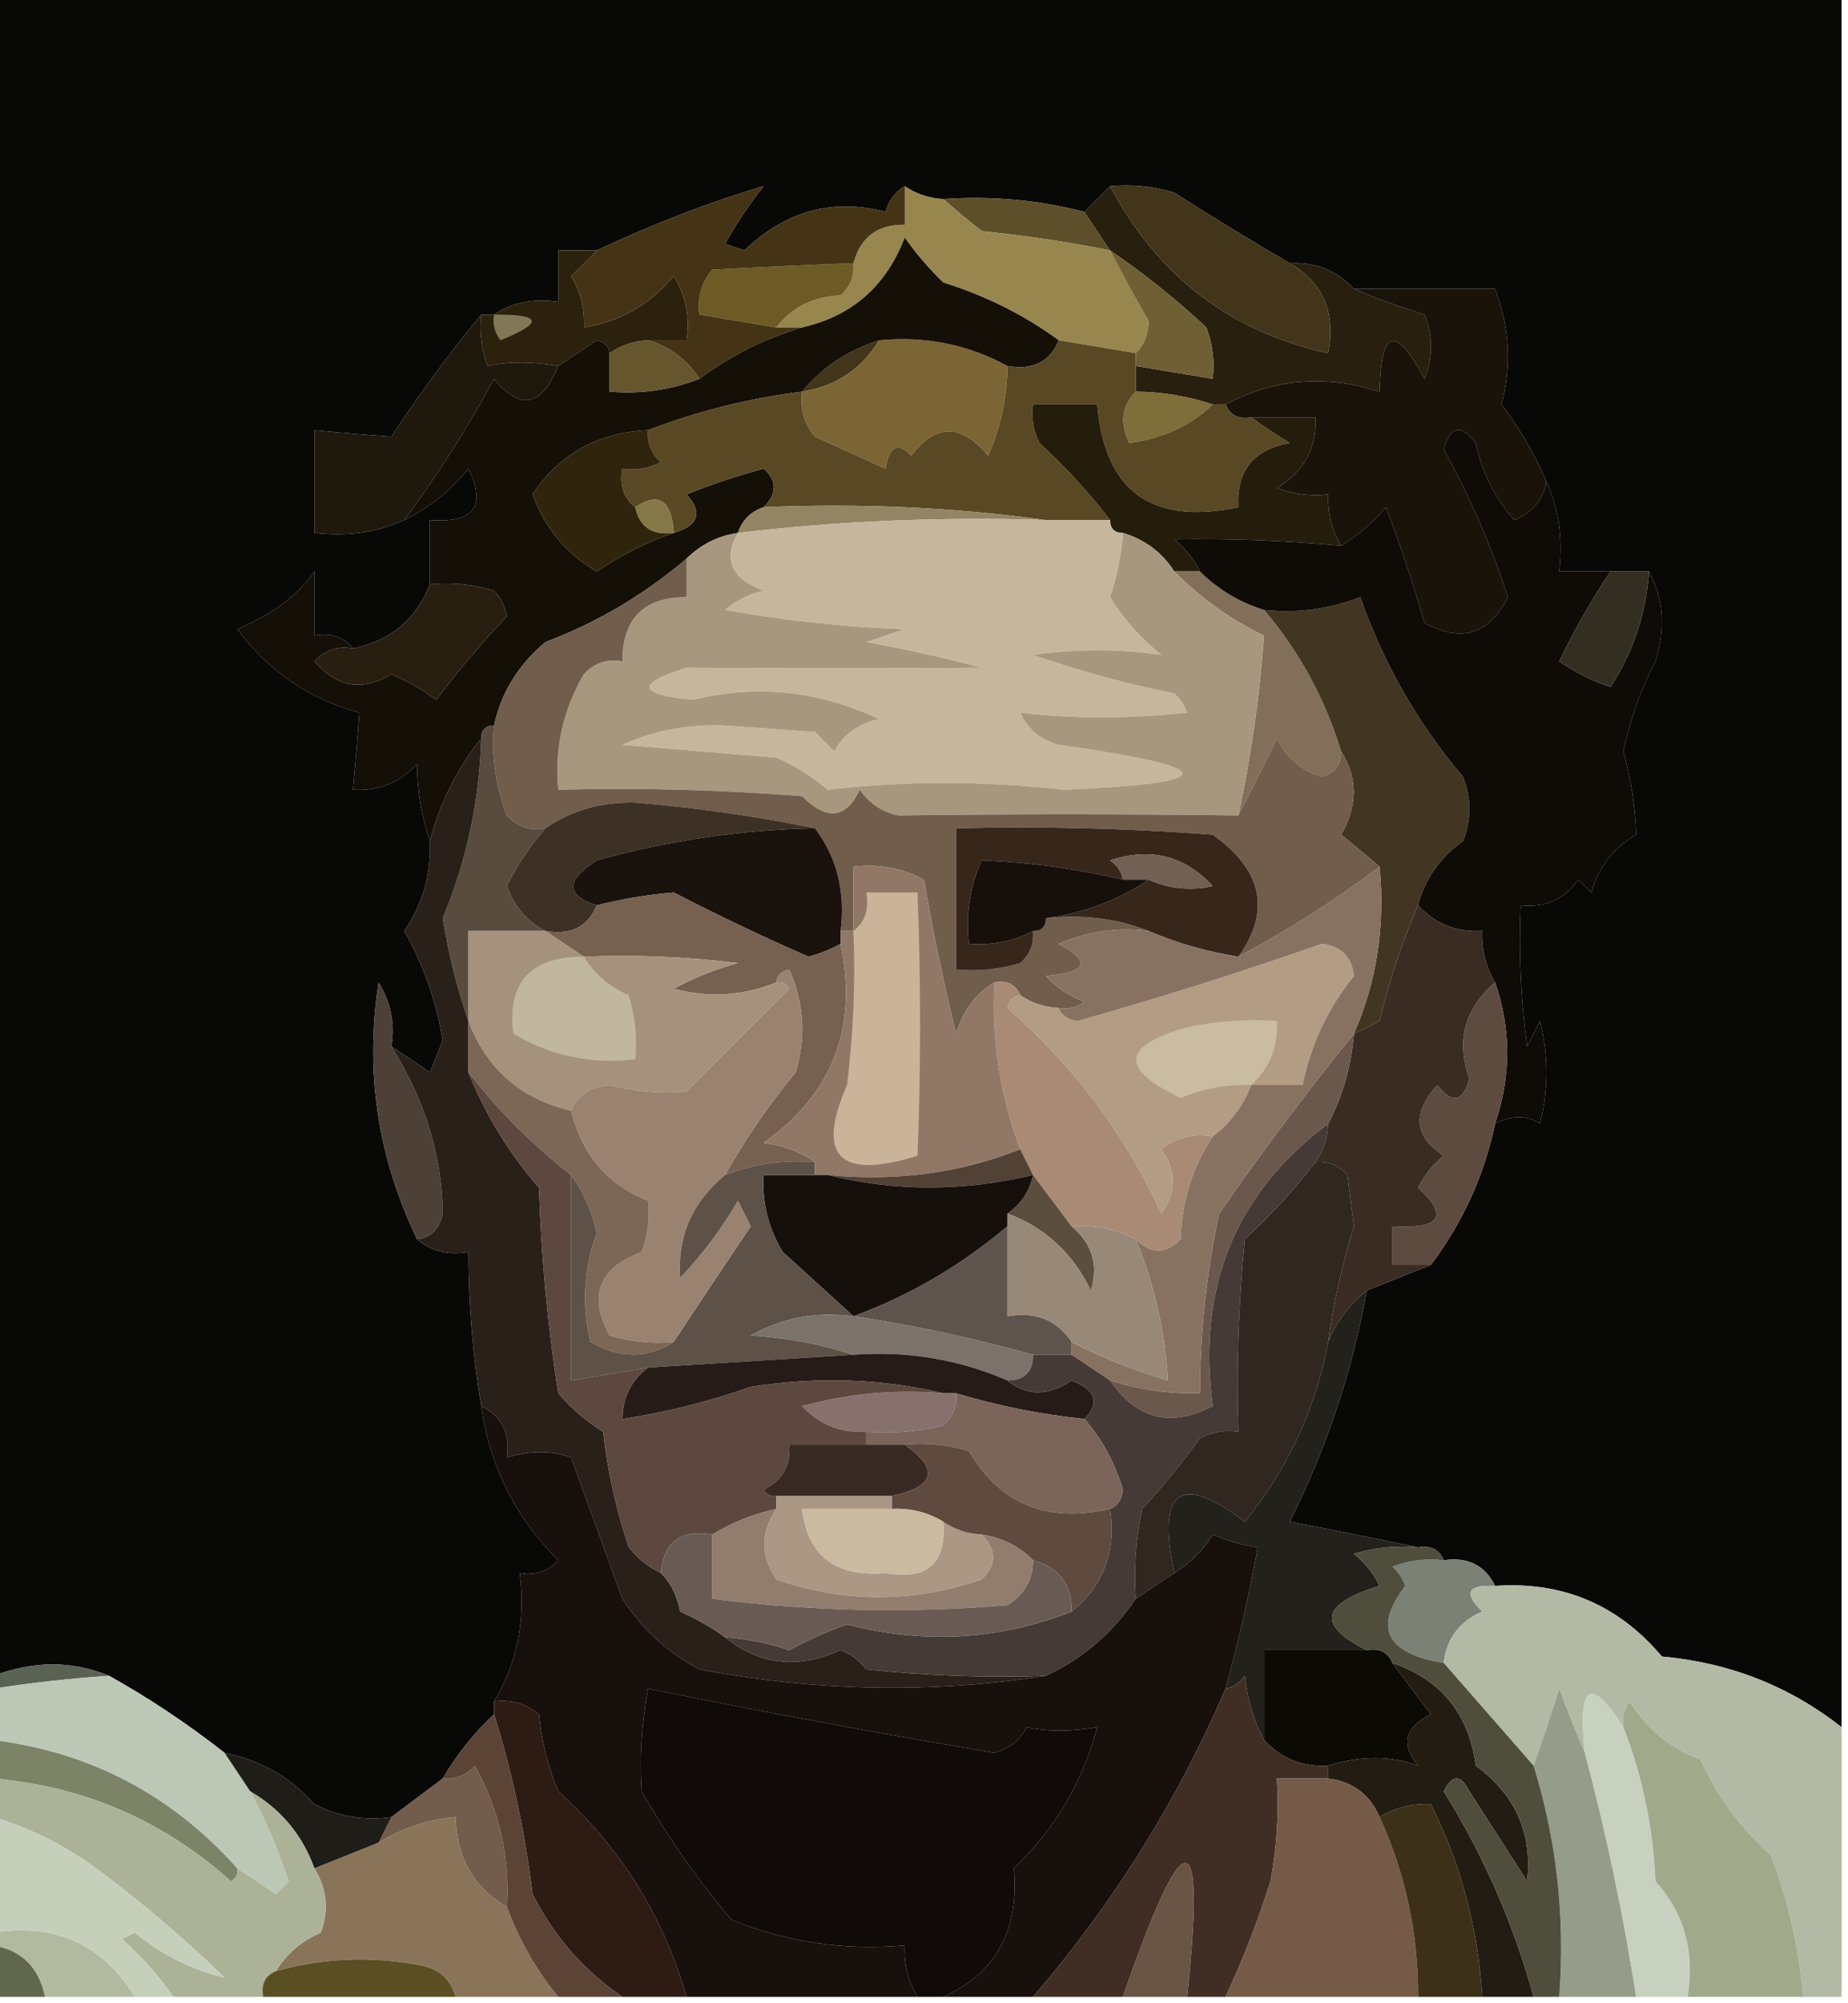 <?xml version="1.0" encoding="UTF-8"?>
<!DOCTYPE svg PUBLIC "-//W3C//DTD SVG 1.1//EN" "http://www.w3.org/Graphics/SVG/1.1/DTD/svg11.dtd">
<svg xmlns="http://www.w3.org/2000/svg" version="1.1" width="144px" height="156px" style="shape-rendering:geometricPrecision; text-rendering:geometricPrecision; image-rendering:optimizeQuality; fill-rule:evenodd; clip-rule:evenodd" xmlns:xlink="http://www.w3.org/1999/xlink">
<g><path style="opacity:1" fill="#080807" d="M -0.5,-0.5 C 47.5,-0.5 95.5,-0.5 143.5,-0.5C 143.5,44.5 143.5,89.5 143.5,134.5C 139.439,131.309 134.772,129.476 129.5,129C 126.096,124.964 121.763,123.131 116.5,123.5C 115.713,121.896 114.38,121.229 112.5,121.5C 112.158,120.662 111.492,120.328 110.5,120.5C 107.311,119.834 103.977,119.167 100.5,118.5C 103.376,112.78 105.376,106.78 106.5,100.5C 108.167,99.833 109.833,99.167 111.5,98.5C 114.003,95.165 115.669,91.499 116.5,87.5C 117.847,86.829 119.014,86.829 120,87.5C 120.667,84.833 120.667,82.167 120,79.5C 119.667,80.167 119.333,80.833 119,81.5C 118.501,77.848 118.335,74.182 118.5,70.5C 120.39,70.704 121.89,70.037 123,68.5C 123.333,68.833 123.667,69.167 124,69.5C 124.574,67.508 125.741,66.008 127.5,65C 127.434,62.891 127.101,60.725 126.5,58.5C 127.025,56.012 127.858,53.679 129,51.5C 129.796,48.962 129.629,46.628 128.5,44.5C 127.5,44.5 126.5,44.5 125.5,44.5C 124.167,44.5 122.833,44.5 121.5,44.5C 121.802,41.941 121.468,39.607 120.5,37.5C 119.609,35.391 118.442,33.391 117,31.5C 117.802,28.489 117.635,25.489 116.5,22.5C 112.833,22.5 109.167,22.5 105.5,22.5C 104.18,21.058 102.514,20.392 100.5,20.5C 97.525,18.768 94.525,16.935 91.5,15C 89.866,14.507 88.199,14.34 86.5,14.5C 85.833,15.167 85.167,15.833 84.5,16.5C 80.936,15.577 77.269,15.244 73.5,15.5C 72.391,15.443 71.391,15.11 70.5,14.5C 69.778,14.918 69.278,15.584 69,16.5C 64.885,15.421 61.218,16.421 58,19.5C 57.5,19.333 57,19.167 56.5,19C 57.376,17.414 58.376,15.914 59.5,14.5C 55.297,15.738 50.964,17.405 46.5,19.5C 45.5,19.5 44.5,19.5 43.5,19.5C 43.5,20.833 43.5,22.167 43.5,23.5C 41.585,23.215 39.919,23.549 38.5,24.5C 38.167,24.5 37.833,24.5 37.5,24.5C 35.03,27.484 32.697,30.651 30.5,34C 28.575,33.865 26.575,33.698 24.5,33.5C 24.5,36.167 24.5,38.833 24.5,41.5C 27.059,41.802 29.393,41.468 31.5,40.5C 33.461,39.54 35.127,38.206 36.5,36.5C 37.932,39.419 36.932,40.752 33.5,40.5C 33.5,42.167 33.5,43.833 33.5,45.5C 32.425,48.239 30.425,49.906 27.5,50.5C 26.791,49.596 25.791,49.263 24.5,49.5C 24.5,47.833 24.5,46.167 24.5,44.5C 23.257,46.316 21.257,47.816 18.5,49C 20.896,52.25 24.063,54.416 28,55.5C 27.865,57.425 27.698,59.425 27.5,61.5C 29.483,61.617 31.15,60.95 32.5,59.5C 32.498,61.537 32.832,63.537 33.5,65.5C 33.604,68.09 32.937,70.423 31.5,72.5C 32.985,75.119 33.985,77.952 34.5,81C 34.167,81.833 33.833,82.667 33.5,83.5C 32.482,82.808 31.482,82.141 30.5,81.5C 30.785,79.712 30.452,78.045 29.5,76.5C 28.422,83.451 29.422,90.118 32.5,96.5C 33.568,97.434 34.901,97.768 36.5,97.5C 36.505,101.534 36.838,105.534 37.5,109.5C 38.147,114.155 40.147,118.155 43.5,121.5C 42.675,122.386 41.675,122.719 40.5,122.5C 40.966,126.162 40.299,129.495 38.5,132.5C 38.5,132.833 38.5,133.167 38.5,133.5C 36.937,134.945 35.604,136.611 34.5,138.5C 33.167,139.5 31.833,140.5 30.5,141.5C 28.396,141.799 26.396,141.466 24.5,140.5C 22.636,138.4 20.303,137.067 17.5,136.5C 14.602,134.227 11.602,132.227 8.5,130.5C 5.638,129.319 2.638,129.319 -0.5,130.5C -0.5,86.833 -0.5,43.167 -0.5,-0.5 Z"/></g>
<g><path style="opacity:1" fill="#5d4f2a" d="M 73.5,15.5 C 77.269,15.244 80.936,15.577 84.5,16.5C 85.167,17.5 85.833,18.5 86.5,19.5C 83.213,18.839 79.88,18.339 76.5,18C 75.429,17.148 74.429,16.315 73.5,15.5 Z"/></g>
<g><path style="opacity:1" fill="#291f0f" d="M 86.5,14.5 C 90.231,21.515 95.898,25.848 103.5,27.5C 104.091,24.325 103.091,21.991 100.5,20.5C 102.514,20.392 104.18,21.058 105.5,22.5C 107.218,23.224 109.052,23.891 111,24.5C 111.667,26.167 111.667,27.833 111,29.5C 108.756,25.277 107.59,25.611 107.5,30.5C 103.273,29.151 99.273,29.484 95.5,31.5C 95.167,31.5 94.833,31.5 94.5,31.5C 92.565,30.851 90.565,30.517 88.5,30.5C 88.5,29.833 88.5,29.167 88.5,28.5C 90.5,28.833 92.5,29.167 94.5,29.5C 94.657,28.127 94.49,26.793 94,25.5C 91.625,23.286 89.125,21.286 86.5,19.5C 85.833,18.5 85.167,17.5 84.5,16.5C 85.167,15.833 85.833,15.167 86.5,14.5 Z"/></g>
<g><path style="opacity:1" fill="#97874e" d="M 70.5,14.5 C 71.391,15.11 72.391,15.443 73.5,15.5C 74.429,16.315 75.429,17.148 76.5,18C 79.88,18.339 83.213,18.839 86.5,19.5C 87.438,21.326 88.438,23.159 89.5,25C 89.472,26.07 89.139,26.903 88.5,27.5C 86.5,27.167 84.5,26.833 82.5,26.5C 79.815,24.538 76.815,23.038 73.5,22C 72.382,20.926 71.382,19.76 70.5,18.5C 69.049,22.288 66.383,24.621 62.5,25.5C 61.833,25.5 61.167,25.5 60.5,25.5C 61.681,23.933 63.347,23.099 65.5,23C 66.252,22.329 66.586,21.496 66.5,20.5C 67.048,18.468 68.381,17.468 70.5,17.5C 70.5,16.5 70.5,15.5 70.5,14.5 Z"/></g>
<g><path style="opacity:1" fill="#2c210d" d="M 46.5,19.5 C 45.909,20.151 45.243,20.818 44.5,21.5C 45.246,22.736 45.579,24.07 45.5,25.5C 48.285,25.067 50.619,23.734 52.5,21.5C 53.452,23.045 53.785,24.712 53.5,26.5C 52.5,26.5 51.5,26.5 50.5,26.5C 49.391,26.557 48.391,26.89 47.5,27.5C 47.44,26.957 47.107,26.624 46.5,26.5C 45.482,27.192 44.482,27.859 43.5,28.5C 41.459,28.146 39.626,28.146 38,28.5C 37.51,27.207 37.343,25.873 37.5,24.5C 37.833,24.5 38.167,24.5 38.5,24.5C 39.919,23.549 41.585,23.215 43.5,23.5C 43.5,22.167 43.5,20.833 43.5,19.5C 44.5,19.5 45.5,19.5 46.5,19.5 Z"/></g>
<g><path style="opacity:1" fill="#6d5b25" d="M 66.5,20.5 C 66.586,21.496 66.252,22.329 65.5,23C 63.347,23.099 61.681,23.933 60.5,25.5C 58.5,25.167 56.5,24.833 54.5,24.5C 54.33,23.178 54.663,22.011 55.5,21C 59.334,20.8 63.001,20.633 66.5,20.5 Z"/></g>
<g><path style="opacity:1" fill="#817857" d="M 38.5,24.5 C 42.243,24.459 42.41,25.126 39,26.5C 38.536,25.906 38.369,25.239 38.5,24.5 Z"/></g>
<g><path style="opacity:1" fill="#443415" d="M 70.5,14.5 C 70.5,15.5 70.5,16.5 70.5,17.5C 68.381,17.468 67.048,18.468 66.5,20.5C 63.001,20.633 59.334,20.8 55.5,21C 54.663,22.011 54.33,23.178 54.5,24.5C 56.5,24.833 58.5,25.167 60.5,25.5C 61.167,25.5 61.833,25.5 62.5,25.5C 59.639,26.34 56.973,27.673 54.5,29.5C 53.553,28.022 52.219,27.022 50.5,26.5C 51.5,26.5 52.5,26.5 53.5,26.5C 53.785,24.712 53.452,23.045 52.5,21.5C 50.619,23.734 48.285,25.067 45.5,25.5C 45.579,24.07 45.246,22.736 44.5,21.5C 45.243,20.818 45.909,20.151 46.5,19.5C 50.964,17.405 55.297,15.738 59.5,14.5C 58.376,15.914 57.376,17.414 56.5,19C 57,19.167 57.5,19.333 58,19.5C 61.218,16.421 64.885,15.421 69,16.5C 69.278,15.584 69.778,14.918 70.5,14.5 Z"/></g>
<g><path style="opacity:1" fill="#6f5f34" d="M 86.5,19.5 C 89.125,21.286 91.625,23.286 94,25.5C 94.49,26.793 94.657,28.127 94.5,29.5C 92.5,29.167 90.5,28.833 88.5,28.5C 88.5,28.167 88.5,27.833 88.5,27.5C 89.139,26.903 89.472,26.07 89.5,25C 88.438,23.159 87.438,21.326 86.5,19.5 Z"/></g>
<g><path style="opacity:1" fill="#42351a" d="M 86.5,14.5 C 88.199,14.34 89.866,14.507 91.5,15C 94.525,16.935 97.525,18.768 100.5,20.5C 103.091,21.991 104.091,24.325 103.5,27.5C 95.898,25.848 90.231,21.515 86.5,14.5 Z"/></g>
<g><path style="opacity:1" fill="#43351a" d="M 68.5,26.5 C 67.147,28.738 65.147,30.071 62.5,30.5C 64.034,28.631 66.034,27.298 68.5,26.5 Z"/></g>
<g><path style="opacity:1" fill="#7c6535" d="M 68.5,26.5 C 72.085,26.152 75.418,26.819 78.5,28.5C 78.477,30.927 77.977,33.26 77,35.5C 74.916,32.967 72.916,32.967 71,35.5C 69.984,34.366 69.317,34.699 69,36.5C 67.184,35.67 65.351,34.837 63.5,34C 62.663,32.989 62.33,31.822 62.5,30.5C 65.147,30.071 67.147,28.738 68.5,26.5 Z"/></g>
<g><path style="opacity:1" fill="#191309" d="M 105.5,22.5 C 109.167,22.5 112.833,22.5 116.5,22.5C 117.635,25.489 117.802,28.489 117,31.5C 118.442,33.391 119.609,35.391 120.5,37.5C 120.25,38.922 119.417,39.922 118,40.5C 116.473,38.779 115.473,36.779 115,34.5C 113.844,33.007 113.01,33.174 112.5,35C 114.544,38.685 116.21,42.518 117.5,46.5C 116.037,49.408 113.87,50.075 111,48.5C 110.105,45.417 109.105,42.417 108,39.5C 106.961,40.71 105.794,41.71 104.5,42.5C 103.766,41.292 103.433,39.959 103.5,38.5C 102.127,38.657 100.793,38.49 99.5,38C 101.607,36.736 102.607,34.903 102.5,32.5C 100.833,32.5 99.167,32.5 97.5,32.5C 96.508,32.672 95.842,32.338 95.5,31.5C 99.273,29.484 103.273,29.151 107.5,30.5C 107.59,25.611 108.756,25.277 111,29.5C 111.667,27.833 111.667,26.167 111,24.5C 109.052,23.891 107.218,23.224 105.5,22.5 Z"/></g>
<g><path style="opacity:1" fill="#140f07" d="M 82.5,26.5 C 81.817,28.177 80.483,28.843 78.5,28.5C 75.418,26.819 72.085,26.152 68.5,26.5C 66.034,27.298 64.034,28.631 62.5,30.5C 58.366,31.015 54.366,32.015 50.5,33.5C 46.597,33.678 43.597,35.345 41.5,38.5C 42.443,41.109 44.11,43.109 46.5,44.5C 48.444,43.199 50.444,42.199 52.5,41.5C 54.444,40.922 54.777,39.922 53.5,38.5C 55.465,37.708 57.465,37.041 59.5,36.5C 60.562,37.425 60.562,38.425 59.5,39.5C 58.5,39.833 57.833,40.5 57.5,41.5C 55.938,41.733 54.605,42.4 53.5,43.5C 50.194,46.312 46.528,48.478 42.5,50C 40.372,51.792 39.039,53.958 38.5,56.5C 37.833,56.5 37.5,56.833 37.5,57.5C 35.595,59.88 34.262,62.547 33.5,65.5C 32.832,63.537 32.498,61.537 32.5,59.5C 31.15,60.95 29.483,61.617 27.5,61.5C 27.698,59.425 27.865,57.425 28,55.5C 24.063,54.416 20.896,52.25 18.5,49C 21.257,47.816 23.257,46.316 24.5,44.5C 24.5,46.167 24.5,47.833 24.5,49.5C 25.791,49.263 26.791,49.596 27.5,50.5C 26.325,50.281 25.325,50.614 24.5,51.5C 26.249,53.531 28.249,53.865 30.5,52.5C 31.748,53.04 32.915,53.707 34,54.5C 35.723,52.208 37.556,50.042 39.5,48C 39.355,47.228 39.022,46.561 38.5,46C 36.866,45.507 35.199,45.34 33.5,45.5C 33.5,43.833 33.5,42.167 33.5,40.5C 36.932,40.752 37.932,39.419 36.5,36.5C 35.127,38.206 33.461,39.54 31.5,40.5C 34.062,37.059 36.395,33.392 38.5,29.5C 40.542,32.004 42.208,31.67 43.5,28.5C 44.482,27.859 45.482,27.192 46.5,26.5C 47.107,26.624 47.44,26.957 47.5,27.5C 47.5,28.5 47.5,29.5 47.5,30.5C 49.95,30.702 52.283,30.369 54.5,29.5C 56.973,27.673 59.639,26.34 62.5,25.5C 66.383,24.621 69.049,22.288 70.5,18.5C 71.382,19.76 72.382,20.926 73.5,22C 76.815,23.038 79.815,24.538 82.5,26.5 Z"/></g>
<g><path style="opacity:1" fill="#65562e" d="M 50.5,26.5 C 52.219,27.022 53.553,28.022 54.5,29.5C 52.283,30.369 49.95,30.702 47.5,30.5C 47.5,29.5 47.5,28.5 47.5,27.5C 48.391,26.89 49.391,26.557 50.5,26.5 Z"/></g>
<g><path style="opacity:1" fill="#7d6e3a" d="M 88.5,30.5 C 90.565,30.517 92.565,30.851 94.5,31.5C 92.797,33.141 90.63,34.141 88,34.5C 87.235,32.934 87.402,31.601 88.5,30.5 Z"/></g>
<g><path style="opacity:1" fill="#1e190c" d="M 37.5,24.5 C 37.343,25.873 37.51,27.207 38,28.5C 39.626,28.146 41.459,28.146 43.5,28.5C 42.208,31.67 40.542,32.004 38.5,29.5C 36.395,33.392 34.062,37.059 31.5,40.5C 29.393,41.468 27.059,41.802 24.5,41.5C 24.5,38.833 24.5,36.167 24.5,33.5C 26.575,33.698 28.575,33.865 30.5,34C 32.697,30.651 35.03,27.484 37.5,24.5 Z"/></g>
<g><path style="opacity:1" fill="#594824" d="M 82.5,26.5 C 84.5,26.833 86.5,27.167 88.5,27.5C 88.5,27.833 88.5,28.167 88.5,28.5C 88.5,29.167 88.5,29.833 88.5,30.5C 87.402,31.601 87.235,32.934 88,34.5C 90.63,34.141 92.797,33.141 94.5,31.5C 94.833,31.5 95.167,31.5 95.5,31.5C 95.842,32.338 96.508,32.672 97.5,32.5C 98.398,33.158 99.398,33.824 100.5,34.5C 97.658,35.005 96.325,36.671 96.5,39.5C 89.73,40.917 86.064,38.25 85.5,31.5C 83.833,31.5 82.167,31.5 80.5,31.5C 80.35,32.552 80.517,33.552 81,34.5C 83.04,36.37 84.873,38.37 86.5,40.5C 84.833,40.5 83.167,40.5 81.5,40.5C 74.352,39.508 67.019,39.175 59.5,39.5C 60.562,38.425 60.562,37.425 59.5,36.5C 57.465,37.041 55.465,37.708 53.5,38.5C 54.777,39.922 54.444,40.922 52.5,41.5C 52.332,38.949 51.332,38.282 49.5,39.5C 48.596,38.791 48.263,37.791 48.5,36.5C 49.552,36.65 50.552,36.483 51.5,36C 50.748,35.329 50.414,34.496 50.5,33.5C 54.366,32.015 58.366,31.015 62.5,30.5C 62.33,31.822 62.663,32.989 63.5,34C 65.351,34.837 67.184,35.67 69,36.5C 69.317,34.699 69.984,34.366 71,35.5C 72.916,32.967 74.916,32.967 77,35.5C 77.977,33.26 78.477,30.927 78.5,28.5C 80.483,28.843 81.817,28.177 82.5,26.5 Z"/></g>
<g><path style="opacity:1" fill="#251d0c" d="M 97.5,32.5 C 99.167,32.5 100.833,32.5 102.5,32.5C 102.607,34.903 101.607,36.736 99.5,38C 100.793,38.49 102.127,38.657 103.5,38.5C 103.433,39.959 103.766,41.292 104.5,42.5C 100.152,42.091 95.819,41.924 91.5,42C 92.38,42.708 93.047,43.542 93.5,44.5C 92.833,44.5 92.167,44.5 91.5,44.5C 90.564,43.026 89.23,42.026 87.5,41.5C 86.833,41.5 86.5,41.167 86.5,40.5C 84.873,38.37 83.04,36.37 81,34.5C 80.517,33.552 80.35,32.552 80.5,31.5C 82.167,31.5 83.833,31.5 85.5,31.5C 86.064,38.25 89.73,40.917 96.5,39.5C 96.325,36.671 97.658,35.005 100.5,34.5C 99.398,33.824 98.398,33.158 97.5,32.5 Z"/></g>
<g><path style="opacity:1" fill="#938563" d="M 59.5,39.5 C 67.019,39.175 74.352,39.508 81.5,40.5C 73.445,40.23 65.445,40.563 57.5,41.5C 57.833,40.5 58.5,39.833 59.5,39.5 Z"/></g>
<g><path style="opacity:1" fill="#857848" d="M 52.5,41.5 C 50.821,41.715 49.821,41.048 49.5,39.5C 51.332,38.282 52.332,38.949 52.5,41.5 Z"/></g>
<g><path style="opacity:1" fill="#30250c" d="M 50.5,33.5 C 50.414,34.496 50.748,35.329 51.5,36C 50.552,36.483 49.552,36.65 48.5,36.5C 48.263,37.791 48.596,38.791 49.5,39.5C 49.821,41.048 50.821,41.715 52.5,41.5C 50.444,42.199 48.444,43.199 46.5,44.5C 44.11,43.109 42.443,41.109 41.5,38.5C 43.597,35.345 46.597,33.678 50.5,33.5 Z"/></g>
<g><path style="opacity:1" fill="#c6b79c" d="M 81.5,40.5 C 83.167,40.5 84.833,40.5 86.5,40.5C 86.5,41.167 86.833,41.5 87.5,41.5C 87.38,43.199 87.046,44.865 86.5,46.5C 87.545,48.205 88.878,49.705 90.5,51C 87.24,50.518 83.907,50.518 80.5,51C 84.082,52.251 87.749,53.251 91.5,54C 91.957,54.414 92.291,54.914 92.5,55.5C 87.939,55.98 83.606,55.98 79.5,55.5C 80.09,56.799 81.09,57.632 82.5,58C 95.164,59.792 95.331,60.959 83,61.5C 76.614,60.798 70.447,60.798 64.5,61.5C 63.3,60.469 61.966,59.636 60.5,59C 56.5,58.667 52.5,58.333 48.5,58C 50.97,56.886 53.636,56.386 56.5,56.5C 58.833,56.667 61.167,56.833 63.5,57C 64,57.5 64.5,58 65,58.5C 65.772,57.151 66.939,56.318 68.5,56C 63.8,53.777 58.967,53.277 54,54.5C 49.669,54.078 49.502,53.245 53.5,52C 61.164,52.055 68.831,52.055 76.5,52C 73.528,51.206 70.528,50.539 67.5,50C 68.5,49.667 69.5,49.333 70.5,49C 65.798,48.828 61.132,48.328 56.5,47.5C 57.376,46.749 58.376,46.249 59.5,46C 56.985,45.061 56.318,43.561 57.5,41.5C 65.445,40.563 73.445,40.23 81.5,40.5 Z"/></g>
<g><path style="opacity:1" fill="#816f59" d="M 91.5,44.5 C 92.167,44.5 92.833,44.5 93.5,44.5C 94.899,45.89 96.566,46.89 98.5,47.5C 101.248,50.731 103.248,54.398 104.5,58.5C 104.53,59.497 104.03,60.164 103,60.5C 101.416,60.012 100.249,59.012 99.5,57.5C 98.482,59.594 97.482,61.594 96.5,63.5C 97.487,58.883 98.154,54.216 98.5,49.5C 95.92,48.265 93.587,46.599 91.5,44.5 Z"/></g>
<g><path style="opacity:1" fill="#281f11" d="M 33.5,45.5 C 35.199,45.34 36.866,45.507 38.5,46C 39.022,46.561 39.355,47.228 39.5,48C 37.556,50.042 35.723,52.208 34,54.5C 32.915,53.707 31.748,53.04 30.5,52.5C 28.249,53.865 26.249,53.531 24.5,51.5C 25.325,50.614 26.325,50.281 27.5,50.5C 30.425,49.906 32.425,48.239 33.5,45.5 Z"/></g>
<g><path style="opacity:1" fill="#a8977f" d="M 57.5,41.5 C 56.318,43.561 56.985,45.061 59.5,46C 58.376,46.249 57.376,46.749 56.5,47.5C 61.132,48.328 65.798,48.828 70.5,49C 69.5,49.333 68.5,49.667 67.5,50C 70.528,50.539 73.528,51.206 76.5,52C 68.831,52.055 61.164,52.055 53.5,52C 49.502,53.245 49.669,54.078 54,54.5C 58.967,53.277 63.8,53.777 68.5,56C 66.939,56.318 65.772,57.151 65,58.5C 64.5,58 64,57.5 63.5,57C 61.167,56.833 58.833,56.667 56.5,56.5C 53.636,56.386 50.97,56.886 48.5,58C 52.5,58.333 56.5,58.667 60.5,59C 61.966,59.636 63.3,60.469 64.5,61.5C 70.447,60.798 76.614,60.798 83,61.5C 95.331,60.959 95.164,59.792 82.5,58C 81.09,57.632 80.09,56.799 79.5,55.5C 83.606,55.98 87.939,55.98 92.5,55.5C 92.291,54.914 91.957,54.414 91.5,54C 87.749,53.251 84.082,52.251 80.5,51C 83.907,50.518 87.24,50.518 90.5,51C 88.878,49.705 87.545,48.205 86.5,46.5C 87.046,44.865 87.38,43.199 87.5,41.5C 89.23,42.026 90.564,43.026 91.5,44.5C 93.587,46.599 95.92,48.265 98.5,49.5C 98.154,54.216 97.487,58.883 96.5,63.5C 87.558,63.389 78.725,63.389 70,63.5C 68.739,63.241 67.739,62.574 67,61.5C 65.919,63.767 64.419,63.934 62.5,62C 56.175,61.501 49.842,61.334 43.5,61.5C 43.203,58.276 43.87,55.276 45.5,52.5C 46.325,51.614 47.325,51.281 48.5,51.5C 48.5,48.167 50.167,46.5 53.5,46.5C 53.5,45.5 53.5,44.5 53.5,43.5C 54.605,42.4 55.938,41.733 57.5,41.5 Z"/></g>
<g><path style="opacity:1" fill="#423522" d="M 110.5,70.5 C 109.255,73.348 108.255,76.348 107.5,79.5C 106.817,79.863 106.15,80.196 105.5,80.5C 107.278,76.435 107.945,72.101 107.5,67.5C 106.571,66.685 105.571,65.852 104.5,65C 105.811,62.727 105.811,60.56 104.5,58.5C 103.248,54.398 101.248,50.731 98.5,47.5C 101.119,47.768 103.619,47.435 106,46.5C 107.791,51.635 110.458,56.301 114,60.5C 114.667,62.167 114.667,63.833 114,65.5C 112.198,66.789 111.031,68.456 110.5,70.5 Z"/></g>
<g><path style="opacity:1" fill="#705d4b" d="M 53.5,43.5 C 53.5,44.5 53.5,45.5 53.5,46.5C 50.167,46.5 48.5,48.167 48.5,51.5C 47.325,51.281 46.325,51.614 45.5,52.5C 43.87,55.276 43.203,58.276 43.5,61.5C 49.842,61.334 56.175,61.501 62.5,62C 64.419,63.934 65.919,63.767 67,61.5C 67.739,62.574 68.739,63.241 70,63.5C 78.725,63.389 87.558,63.389 96.5,63.5C 97.482,61.594 98.482,59.594 99.5,57.5C 100.249,59.012 101.416,60.012 103,60.5C 104.03,60.164 104.53,59.497 104.5,58.5C 105.811,60.56 105.811,62.727 104.5,65C 105.571,65.852 106.571,66.685 107.5,67.5C 104.021,70.12 100.354,72.454 96.5,74.5C 99.046,70.94 98.38,67.773 94.5,65C 87.842,64.5 81.175,64.334 74.5,64.5C 74.5,68.167 74.5,71.833 74.5,75.5C 76.199,75.66 77.866,75.493 79.5,75C 80.252,74.329 80.586,73.496 80.5,72.5C 81.167,72.5 81.5,72.167 81.5,71.5C 84.385,71.194 87.052,71.527 89.5,72.5C 87.076,72.192 84.743,72.526 82.5,73.5C 85.076,74.883 84.742,75.717 81.5,76C 82.328,76.915 83.328,77.581 84.5,78C 83.906,78.464 83.239,78.631 82.5,78.5C 81.391,78.443 80.391,78.11 79.5,77.5C 79.158,76.662 78.492,76.328 77.5,76.5C 76.057,77.335 75.057,78.668 74.5,80.5C 73.528,76.533 72.695,72.533 72,68.5C 70.3,67.594 68.467,67.261 66.5,67.5C 66.5,69.167 66.5,70.833 66.5,72.5C 66.167,72.5 65.833,72.5 65.5,72.5C 65.889,69.447 65.223,66.78 63.5,64.5C 59.015,63.579 54.349,62.912 49.5,62.5C 46.845,62.44 44.511,63.107 42.5,64.5C 41.325,64.719 40.325,64.386 39.5,63.5C 38.626,61.253 38.292,58.92 38.5,56.5C 39.039,53.958 40.372,51.792 42.5,50C 46.528,48.478 50.194,46.312 53.5,43.5 Z"/></g>
<g><path style="opacity:1" fill="#37271b" d="M 96.5,74.5 C 94.079,74.122 91.746,73.455 89.5,72.5C 87.052,71.527 84.385,71.194 81.5,71.5C 84.477,71.098 87.143,70.098 89.5,68.5C 91.137,69.218 92.803,69.385 94.5,69C 92.316,66.632 89.649,65.965 86.5,67C 87.056,67.383 87.389,67.883 87.5,68.5C 83.845,67.648 80.179,67.148 76.5,67C 75.577,69.041 75.244,71.207 75.5,73.5C 77.291,73.634 78.958,73.301 80.5,72.5C 80.586,73.496 80.252,74.329 79.5,75C 77.866,75.493 76.199,75.66 74.5,75.5C 74.5,71.833 74.5,68.167 74.5,64.5C 81.175,64.334 87.842,64.5 94.5,65C 98.38,67.773 99.046,70.94 96.5,74.5 Z"/></g>
<g><path style="opacity:1" fill="#594c3e" d="M 38.5,56.5 C 38.292,58.92 38.626,61.253 39.5,63.5C 40.325,64.386 41.325,64.719 42.5,64.5C 41.315,65.857 40.315,67.357 39.5,69C 40.071,70.599 41.071,71.766 42.5,72.5C 40.5,72.5 38.5,72.5 36.5,72.5C 36.5,74.833 36.5,77.167 36.5,79.5C 35.631,77.016 34.964,74.349 34.5,71.5C 36.351,67.076 37.351,62.409 37.5,57.5C 37.5,56.833 37.833,56.5 38.5,56.5 Z"/></g>
<g><path style="opacity:1" fill="#3d3024" d="M 63.5,64.5 C 57.736,64.619 52.07,65.452 46.5,67C 44.073,68.555 44.073,69.721 46.5,70.5C 45.817,72.177 44.483,72.843 42.5,72.5C 41.071,71.766 40.071,70.599 39.5,69C 40.315,67.357 41.315,65.857 42.5,64.5C 44.511,63.107 46.845,62.44 49.5,62.5C 54.349,62.912 59.015,63.579 63.5,64.5 Z"/></g>
<g><path style="opacity:1" fill="#1a120d" d="M 63.5,64.5 C 65.223,66.78 65.889,69.447 65.5,72.5C 65.5,72.833 65.5,73.167 65.5,73.5C 64.735,73.923 63.902,74.257 63,74.5C 59.372,72.912 55.872,71.246 52.5,69.5C 50.452,69.672 48.452,70.005 46.5,70.5C 44.073,69.721 44.073,68.555 46.5,67C 52.07,65.452 57.736,64.619 63.5,64.5 Z"/></g>
<g><path style="opacity:1" fill="#716053" d="M 89.5,68.5 C 88.833,68.5 88.167,68.5 87.5,68.5C 87.389,67.883 87.056,67.383 86.5,67C 89.649,65.965 92.316,66.632 94.5,69C 92.803,69.385 91.137,69.218 89.5,68.5 Z"/></g>
<g><path style="opacity:1" fill="#160f0a" d="M 87.5,68.5 C 88.167,68.5 88.833,68.5 89.5,68.5C 87.143,70.098 84.477,71.098 81.5,71.5C 81.5,72.167 81.167,72.5 80.5,72.5C 78.958,73.301 77.291,73.634 75.5,73.5C 75.244,71.207 75.577,69.041 76.5,67C 80.179,67.148 83.845,67.648 87.5,68.5 Z"/></g>
<g><path style="opacity:1" fill="#0f0b06" d="M 120.5,37.5 C 121.468,39.607 121.802,41.941 121.5,44.5C 122.833,44.5 124.167,44.5 125.5,44.5C 124.021,46.69 122.688,49.023 121.5,51.5C 122.736,52.357 124.069,53.023 125.5,53.5C 127.264,50.785 128.264,47.785 128.5,44.5C 129.629,46.628 129.796,48.962 129,51.5C 127.858,53.679 127.025,56.012 126.5,58.5C 127.101,60.725 127.434,62.891 127.5,65C 125.741,66.008 124.574,67.508 124,69.5C 123.667,69.167 123.333,68.833 123,68.5C 121.89,70.037 120.39,70.704 118.5,70.5C 118.335,74.182 118.501,77.848 119,81.5C 119.333,80.833 119.667,80.167 120,79.5C 120.667,82.167 120.667,84.833 120,87.5C 119.014,86.829 117.847,86.829 116.5,87.5C 117.758,83.8 117.758,80.134 116.5,76.5C 115.766,75.292 115.433,73.959 115.5,72.5C 113.486,72.609 111.82,71.942 110.5,70.5C 111.031,68.456 112.198,66.789 114,65.5C 114.667,63.833 114.667,62.167 114,60.5C 110.458,56.301 107.791,51.635 106,46.5C 103.619,47.435 101.119,47.768 98.5,47.5C 96.566,46.89 94.899,45.89 93.5,44.5C 93.047,43.542 92.38,42.708 91.5,42C 95.819,41.924 100.152,42.091 104.5,42.5C 105.794,41.71 106.961,40.71 108,39.5C 109.105,42.417 110.105,45.417 111,48.5C 113.87,50.075 116.037,49.408 117.5,46.5C 116.21,42.518 114.544,38.685 112.5,35C 113.01,33.174 113.844,33.007 115,34.5C 115.473,36.779 116.473,38.779 118,40.5C 119.417,39.922 120.25,38.922 120.5,37.5 Z"/></g>
<g><path style="opacity:1" fill="#322f22" d="M 125.5,44.5 C 126.5,44.5 127.5,44.5 128.5,44.5C 128.264,47.785 127.264,50.785 125.5,53.5C 124.069,53.023 122.736,52.357 121.5,51.5C 122.688,49.023 124.021,46.69 125.5,44.5 Z"/></g>
<g><path style="opacity:1" fill="#766050" d="M 65.5,73.5 C 66.877,80.018 64.877,85.185 59.5,89C 61.058,89.21 62.392,89.71 63.5,90.5C 61.05,90.298 58.717,90.631 56.5,91.5C 58.066,88.717 59.9,86.051 62,83.5C 62.818,80.773 62.652,78.106 61.5,75.5C 60.893,75.624 60.56,75.957 60.5,76.5C 57.927,77.555 55.261,77.722 52.5,77C 54.087,76.138 55.754,75.471 57.5,75C 53.514,74.501 49.514,74.335 45.5,74.5C 44.5,73.833 43.5,73.167 42.5,72.5C 44.483,72.843 45.817,72.177 46.5,70.5C 48.452,70.005 50.452,69.672 52.5,69.5C 55.872,71.246 59.372,72.912 63,74.5C 63.902,74.257 64.735,73.923 65.5,73.5 Z"/></g>
<g><path style="opacity:1" fill="#a5927c" d="M 42.5,72.5 C 43.5,73.167 44.5,73.833 45.5,74.5C 49.514,74.335 53.514,74.501 57.5,75C 55.754,75.471 54.087,76.138 52.5,77C 55.261,77.722 57.927,77.555 60.5,76.5C 60.938,76.435 61.272,76.601 61.5,77C 58.791,79.675 56.124,82.342 53.5,85C 51.524,85.188 49.524,85.021 47.5,84.5C 45.97,84.64 44.97,85.306 44.5,86.5C 40.574,85.572 37.907,83.239 36.5,79.5C 36.5,77.167 36.5,74.833 36.5,72.5C 38.5,72.5 40.5,72.5 42.5,72.5 Z"/></g>
<g><path style="opacity:1" fill="#c1b79f" d="M 45.5,74.5 C 46.315,75.837 47.481,76.837 49,77.5C 49.493,79.134 49.66,80.801 49.5,82.5C 46.07,82.894 42.904,82.227 40,80.5C 39.502,76.494 41.335,74.494 45.5,74.5 Z"/></g>
<g><path style="opacity:1" fill="#b29d84" d="M 97.5,84.5 C 96.853,86.141 95.853,87.474 94.5,88.5C 93.022,88.238 91.689,88.571 90.5,89.5C 91.681,91.198 91.681,92.865 90.5,94.5C 87.656,88.32 83.656,82.986 78.5,78.5C 78.624,77.893 78.957,77.56 79.5,77.5C 80.391,78.11 81.391,78.443 82.5,78.5C 82.735,79.097 83.235,79.43 84,79.5C 90.454,77.681 96.787,75.681 103,73.5C 104.5,73.667 105.333,74.5 105.5,76C 103.467,78.524 102.134,81.358 101.5,84.5C 100.167,84.5 98.833,84.5 97.5,84.5 Z"/></g>
<g><path style="opacity:1" fill="#a98a75" d="M 77.5,76.5 C 78.492,76.328 79.158,76.662 79.5,77.5C 78.957,77.56 78.624,77.893 78.5,78.5C 83.656,82.986 87.656,88.32 90.5,94.5C 91.681,92.865 91.681,91.198 90.5,89.5C 91.689,88.571 93.022,88.238 94.5,88.5C 92.93,90.851 92.097,93.518 92,96.5C 90.855,97.684 89.688,97.684 88.5,96.5C 86.958,95.699 85.291,95.366 83.5,95.5C 82.5,94.167 81.5,92.833 80.5,91.5C 80.167,90.833 79.833,90.167 79.5,89.5C 77.938,85.343 77.271,81.01 77.5,76.5 Z"/></g>
<g><path style="opacity:1" fill="#4d4036" d="M 30.5,81.5 C 33.104,85.631 34.437,89.965 34.5,94.5C 34.253,95.713 33.586,96.38 32.5,96.5C 29.422,90.118 28.422,83.451 29.5,76.5C 30.452,78.045 30.785,79.712 30.5,81.5 Z"/></g>
<g><path style="opacity:1" fill="#917866" d="M 77.5,76.5 C 77.271,81.01 77.938,85.343 79.5,89.5C 74.807,91.36 69.807,92.026 64.5,91.5C 64.167,91.5 63.833,91.5 63.5,91.5C 63.5,91.167 63.5,90.833 63.5,90.5C 62.392,89.71 61.058,89.21 59.5,89C 64.877,85.185 66.877,80.018 65.5,73.5C 65.5,73.167 65.5,72.833 65.5,72.5C 65.833,72.5 66.167,72.5 66.5,72.5C 66.5,70.833 66.5,69.167 66.5,67.5C 68.467,67.261 70.3,67.594 72,68.5C 72.695,72.533 73.528,76.533 74.5,80.5C 75.057,78.668 76.057,77.335 77.5,76.5 Z"/></g>
<g><path style="opacity:1" fill="#cab499" d="M 66.5,72.5 C 67.404,71.791 67.737,70.791 67.5,69.5C 68.833,69.5 70.167,69.5 71.5,69.5C 71.758,76.437 71.758,83.27 71.5,90C 65.399,91.903 63.566,90.069 66,84.5C 66.499,80.514 66.665,76.514 66.5,72.5 Z"/></g>
<g><path style="opacity:1" fill="#c9bca1" d="M 97.5,84.5 C 95.599,84.433 93.766,84.766 92,85.5C 87.232,83.26 87.399,81.426 92.5,80C 94.81,79.503 97.143,79.337 99.5,79.5C 99.609,81.514 98.942,83.18 97.5,84.5 Z"/></g>
<g><path style="opacity:1" fill="#5e4b40" d="M 116.5,76.5 C 117.758,80.134 117.758,83.8 116.5,87.5C 115.669,91.499 114.003,95.165 111.5,98.5C 110.5,98.5 109.5,98.5 108.5,98.5C 108.5,97.5 108.5,96.5 108.5,95.5C 112.257,95.714 112.924,94.714 110.5,92.5C 110.977,91.522 111.643,90.689 112.5,90C 110.18,88.512 110.013,86.679 112,84.5C 113.156,85.993 113.99,85.826 114.5,84C 113.44,81.074 114.107,78.574 116.5,76.5 Z"/></g>
<g><path style="opacity:1" fill="#998370" d="M 60.5,76.5 C 60.56,75.957 60.893,75.624 61.5,75.5C 62.652,78.106 62.818,80.773 62,83.5C 59.9,86.051 58.066,88.717 56.5,91.5C 53.943,93.609 52.777,96.275 53,99.5C 54.743,97.679 56.243,95.679 57.5,93.5C 57.833,94.167 58.167,94.833 58.5,95.5C 56.474,98.518 54.474,101.518 52.5,104.5C 50.801,104.66 49.134,104.494 47.5,104C 45.818,100.908 46.651,98.741 50,97.5C 50.49,96.207 50.657,94.873 50.5,93.5C 47.366,92.288 45.366,89.954 44.5,86.5C 44.97,85.306 45.97,84.64 47.5,84.5C 49.524,85.021 51.524,85.188 53.5,85C 56.124,82.342 58.791,79.675 61.5,77C 61.272,76.601 60.938,76.435 60.5,76.5 Z"/></g>
<g><path style="opacity:1" fill="#3a2c22" d="M 110.5,70.5 C 111.82,71.942 113.486,72.609 115.5,72.5C 115.433,73.959 115.766,75.292 116.5,76.5C 114.107,78.574 113.44,81.074 114.5,84C 113.99,85.826 113.156,85.993 112,84.5C 110.013,86.679 110.18,88.512 112.5,90C 111.643,90.689 110.977,91.522 110.5,92.5C 112.924,94.714 112.257,95.714 108.5,95.5C 108.5,96.5 108.5,97.5 108.5,98.5C 109.5,98.5 110.5,98.5 111.5,98.5C 109.833,99.167 108.167,99.833 106.5,100.5C 105.143,101.59 104.143,102.924 103.5,104.5C 103.908,101.47 104.574,98.47 105.5,95.5C 105.333,94.167 105.167,92.833 105,91.5C 104.329,90.748 103.496,90.414 102.5,90.5C 103.11,89.609 103.443,88.609 103.5,87.5C 104.612,85.401 105.279,83.067 105.5,80.5C 106.15,80.196 106.817,79.863 107.5,79.5C 108.255,76.348 109.255,73.348 110.5,70.5 Z"/></g>
<g><path style="opacity:1" fill="#524135" d="M 79.5,89.5 C 79.833,90.167 80.167,90.833 80.5,91.5C 75.067,92.802 69.734,92.802 64.5,91.5C 69.807,92.026 74.807,91.36 79.5,89.5 Z"/></g>
<g><path style="opacity:1" fill="#2a201a" d="M 37.5,57.5 C 37.351,62.409 36.351,67.076 34.5,71.5C 34.964,74.349 35.631,77.016 36.5,79.5C 36.5,80.833 36.5,82.167 36.5,83.5C 37.809,86.778 39.642,89.778 42,92.5C 42.17,97.864 42.67,103.198 43.5,108.5C 44.52,109.687 45.686,110.687 47,111.5C 47.346,114.576 48.012,117.576 49,120.5C 49.708,121.381 50.542,122.047 51.5,122.5C 52.268,123.263 52.768,124.263 53,125.5C 54.302,126.085 55.469,126.751 56.5,127.5C 59.191,129.666 62.191,129.999 65.5,128.5C 66.308,128.808 66.975,129.308 67.5,130C 72.155,130.499 76.822,130.666 81.5,130.5C 72.613,131.893 63.613,131.726 54.5,130C 52.024,128.691 50.024,126.858 48.5,124.5C 47.167,120.833 45.833,117.167 44.5,113.5C 42.997,112.948 41.331,112.948 39.5,113.5C 39.771,111.62 39.104,110.287 37.5,109.5C 36.838,105.534 36.505,101.534 36.5,97.5C 34.901,97.768 33.568,97.434 32.5,96.5C 33.586,96.38 34.253,95.713 34.5,94.5C 34.437,89.965 33.104,85.631 30.5,81.5C 31.482,82.141 32.482,82.808 33.5,83.5C 33.833,82.667 34.167,81.833 34.5,81C 33.985,77.952 32.985,75.119 31.5,72.5C 32.937,70.423 33.604,68.09 33.5,65.5C 34.262,62.547 35.595,59.88 37.5,57.5 Z"/></g>
<g><path style="opacity:1" fill="#6b584c" d="M 105.5,80.5 C 105.279,83.067 104.612,85.401 103.5,87.5C 96.266,92.905 93.266,100.239 94.5,109.5C 91.216,111.186 88.549,110.52 86.5,107.5C 88.764,108.219 91.097,108.552 93.5,108.5C 93.506,103.785 94.006,99.118 95,94.5C 98.374,89.641 101.874,84.975 105.5,80.5 Z"/></g>
<g><path style="opacity:1" fill="#7c6656" d="M 36.5,79.5 C 37.907,83.239 40.574,85.572 44.5,86.5C 45.366,89.954 47.366,92.288 50.5,93.5C 50.657,94.873 50.49,96.207 50,97.5C 46.651,98.741 45.818,100.908 47.5,104C 49.134,104.494 50.801,104.66 52.5,104.5C 50.44,105.811 48.273,105.811 46,104.5C 45.316,101.62 45.483,98.787 46.5,96C 46.101,94.272 45.434,92.772 44.5,91.5C 41.5,89.167 38.833,86.5 36.5,83.5C 36.5,82.167 36.5,80.833 36.5,79.5 Z"/></g>
<g><path style="opacity:1" fill="#5c4e3e" d="M 80.5,91.5 C 81.5,92.833 82.5,94.167 83.5,95.5C 85.113,96.838 85.613,98.505 85,100.5C 83.594,97.591 81.428,95.591 78.5,94.5C 79.551,93.778 80.218,92.778 80.5,91.5 Z"/></g>
<g><path style="opacity:1" fill="#16100d" d="M 63.5,91.5 C 63.833,91.5 64.167,91.5 64.5,91.5C 69.734,92.802 75.067,92.802 80.5,91.5C 80.218,92.778 79.551,93.778 78.5,94.5C 78.5,94.833 78.5,95.167 78.5,95.5C 74.822,98.593 70.822,100.926 66.5,102.5C 64.77,100.921 62.936,99.254 61,97.5C 59.872,95.655 59.372,93.655 59.5,91.5C 60.833,91.5 62.167,91.5 63.5,91.5 Z"/></g>
<g><path style="opacity:1" fill="#877262" d="M 107.5,67.5 C 107.945,72.101 107.278,76.435 105.5,80.5C 101.874,84.975 98.374,89.641 95,94.5C 94.006,99.118 93.506,103.785 93.5,108.5C 91.097,108.552 88.764,108.219 86.5,107.5C 85.5,106.833 84.5,106.167 83.5,105.5C 83.5,105.167 83.5,104.833 83.5,104.5C 85.872,105.723 88.372,106.723 91,107.5C 90.8,103.74 89.966,100.074 88.5,96.5C 89.688,97.684 90.855,97.684 92,96.5C 92.097,93.518 92.93,90.851 94.5,88.5C 95.853,87.474 96.853,86.141 97.5,84.5C 98.833,84.5 100.167,84.5 101.5,84.5C 102.134,81.358 103.467,78.524 105.5,76C 105.333,74.5 104.5,73.667 103,73.5C 96.787,75.681 90.454,77.681 84,79.5C 83.235,79.43 82.735,79.097 82.5,78.5C 83.239,78.631 83.906,78.464 84.5,78C 83.328,77.581 82.328,76.915 81.5,76C 84.742,75.717 85.076,74.883 82.5,73.5C 84.743,72.526 87.076,72.192 89.5,72.5C 91.746,73.455 94.079,74.122 96.5,74.5C 100.354,72.454 104.021,70.12 107.5,67.5 Z"/></g>
<g><path style="opacity:1" fill="#5e5147" d="M 63.5,90.5 C 63.5,90.833 63.5,91.167 63.5,91.5C 62.167,91.5 60.833,91.5 59.5,91.5C 59.372,93.655 59.872,95.655 61,97.5C 62.936,99.254 64.77,100.921 66.5,102.5C 63.603,102.125 60.937,102.625 58.5,104C 61.365,104.183 64.031,104.683 66.5,105.5C 61.167,105.833 55.833,106.167 50.5,106.5C 48.5,106.833 46.5,107.167 44.5,107.5C 44.5,102.167 44.5,96.833 44.5,91.5C 45.434,92.772 46.101,94.272 46.5,96C 45.483,98.787 45.316,101.62 46,104.5C 48.273,105.811 50.44,105.811 52.5,104.5C 54.474,101.518 56.474,98.518 58.5,95.5C 58.167,94.833 57.833,94.167 57.5,93.5C 56.243,95.679 54.743,97.679 53,99.5C 52.777,96.275 53.943,93.609 56.5,91.5C 58.717,90.631 61.05,90.298 63.5,90.5 Z"/></g>
<g><path style="opacity:1" fill="#5f544d" d="M 78.5,95.5 C 78.5,97.833 78.5,100.167 78.5,102.5C 80.698,102.12 82.365,102.787 83.5,104.5C 83.5,104.833 83.5,105.167 83.5,105.5C 82.5,105.5 81.5,105.5 80.5,105.5C 75.805,104.195 71.139,103.195 66.5,102.5C 70.822,100.926 74.822,98.593 78.5,95.5 Z"/></g>
<g><path style="opacity:1" fill="#7b726c" d="M 66.5,102.5 C 71.139,103.195 75.805,104.195 80.5,105.5C 80.5,106.833 79.833,107.5 78.5,107.5C 74.7,105.857 70.7,105.19 66.5,105.5C 64.031,104.683 61.365,104.183 58.5,104C 60.937,102.625 63.603,102.125 66.5,102.5 Z"/></g>
<g><path style="opacity:1" fill="#988877" d="M 78.5,94.5 C 81.428,95.591 83.594,97.591 85,100.5C 85.613,98.505 85.113,96.838 83.5,95.5C 85.291,95.366 86.958,95.699 88.5,96.5C 89.966,100.074 90.8,103.74 91,107.5C 88.372,106.723 85.872,105.723 83.5,104.5C 82.365,102.787 80.698,102.12 78.5,102.5C 78.5,100.167 78.5,97.833 78.5,95.5C 78.5,95.167 78.5,94.833 78.5,94.5 Z"/></g>
<g><path style="opacity:1" fill="#271b17" d="M 66.5,105.5 C 70.7,105.19 74.7,105.857 78.5,107.5C 80.017,108.735 81.684,108.735 83.5,107.5C 85.404,108.257 85.737,109.257 84.5,110.5C 81.097,110.149 77.763,109.482 74.5,108.5C 74.167,108.5 73.833,108.5 73.5,108.5C 68.684,107.35 63.684,107.184 58.5,108C 55.232,109.15 51.899,109.984 48.5,110.5C 48.527,108.801 49.194,107.467 50.5,106.5C 55.833,106.167 61.167,105.833 66.5,105.5 Z"/></g>
<g><path style="opacity:1" fill="#87716d" d="M 73.5,108.5 C 73.833,108.5 74.167,108.5 74.5,108.5C 74.586,109.496 74.252,110.329 73.5,111C 71.527,111.495 69.527,111.662 67.5,111.5C 65.516,111.617 63.85,110.95 62.5,109.5C 66.107,108.511 69.774,108.177 73.5,108.5 Z"/></g>
<g><path style="opacity:1" fill="#453a35" d="M 103.5,87.5 C 103.443,88.609 103.11,89.609 102.5,90.5C 100.901,92.604 99.068,94.604 97,96.5C 96.501,101.489 96.334,106.489 96.5,111.5C 95.448,111.351 94.448,111.517 93.5,112C 92.12,113.925 90.62,115.759 89,117.5C 88.503,119.81 88.337,122.143 88.5,124.5C 86.672,127.194 84.339,129.194 81.5,130.5C 76.822,130.666 72.155,130.499 67.5,130C 66.975,129.308 66.308,128.808 65.5,128.5C 62.191,129.999 59.191,129.666 56.5,127.5C 58.199,127.62 59.865,127.954 61.5,128.5C 62.95,127.72 64.45,127.054 66,126.5C 71.993,128.06 77.826,127.726 83.5,125.5C 85.982,123.497 86.982,120.831 86.5,117.5C 87.097,117.265 87.43,116.765 87.5,116C 86.876,113.915 85.876,112.082 84.5,110.5C 85.737,109.257 85.404,108.257 83.5,107.5C 81.684,108.735 80.017,108.735 78.5,107.5C 79.833,107.5 80.5,106.833 80.5,105.5C 81.5,105.5 82.5,105.5 83.5,105.5C 84.5,106.167 85.5,106.833 86.5,107.5C 88.549,110.52 91.216,111.186 94.5,109.5C 93.266,100.239 96.266,92.905 103.5,87.5 Z"/></g>
<g><path style="opacity:1" fill="#302721" d="M 102.5,90.5 C 103.496,90.414 104.329,90.748 105,91.5C 105.167,92.833 105.333,94.167 105.5,95.5C 104.574,98.47 103.908,101.47 103.5,104.5C 102.516,109.71 100.349,114.376 97,118.5C 91.967,114.674 90.134,116.007 91.5,122.5C 90.5,123.167 89.5,123.833 88.5,124.5C 88.337,122.143 88.503,119.81 89,117.5C 90.62,115.759 92.12,113.925 93.5,112C 94.448,111.517 95.448,111.351 96.5,111.5C 96.334,106.489 96.501,101.489 97,96.5C 99.068,94.604 100.901,92.604 102.5,90.5 Z"/></g>
<g><path style="opacity:1" fill="#5c483e" d="M 36.5,83.5 C 38.833,86.5 41.5,89.167 44.5,91.5C 44.5,96.833 44.5,102.167 44.5,107.5C 46.5,107.167 48.5,106.833 50.5,106.5C 49.194,107.467 48.527,108.801 48.5,110.5C 51.899,109.984 55.232,109.15 58.5,108C 63.684,107.184 68.684,107.35 73.5,108.5C 69.774,108.177 66.107,108.511 62.5,109.5C 63.85,110.95 65.516,111.617 67.5,111.5C 67.5,111.833 67.5,112.167 67.5,112.5C 65.5,112.5 63.5,112.5 61.5,112.5C 61.64,114.124 60.973,115.29 59.5,116C 59.728,116.399 60.062,116.565 60.5,116.5C 60.5,116.833 60.5,117.167 60.5,117.5C 58.716,117.893 57.05,118.559 55.5,119.5C 53.027,119.088 51.694,120.088 51.5,122.5C 50.542,122.047 49.708,121.381 49,120.5C 48.012,117.576 47.346,114.576 47,111.5C 45.686,110.687 44.52,109.687 43.5,108.5C 42.67,103.198 42.17,97.864 42,92.5C 39.642,89.778 37.809,86.778 36.5,83.5 Z"/></g>
<g><path style="opacity:1" fill="#382922" d="M 67.5,112.5 C 68.5,112.5 69.5,112.5 70.5,112.5C 73.218,114.423 72.885,115.756 69.5,116.5C 66.5,116.5 63.5,116.5 60.5,116.5C 60.062,116.565 59.728,116.399 59.5,116C 60.973,115.29 61.64,114.124 61.5,112.5C 63.5,112.5 65.5,112.5 67.5,112.5 Z"/></g>
<g><path style="opacity:1" fill="#7b655b" d="M 74.5,108.5 C 77.763,109.482 81.097,110.149 84.5,110.5C 85.876,112.082 86.876,113.915 87.5,116C 87.43,116.765 87.097,117.265 86.5,117.5C 81.582,118.628 77.915,117.128 75.5,113C 73.866,112.506 72.199,112.34 70.5,112.5C 69.5,112.5 68.5,112.5 67.5,112.5C 67.5,112.167 67.5,111.833 67.5,111.5C 69.527,111.662 71.527,111.495 73.5,111C 74.252,110.329 74.586,109.496 74.5,108.5 Z"/></g>
<g><path style="opacity:1" fill="#22211b" d="M 106.5,100.5 C 105.376,106.78 103.376,112.78 100.5,118.5C 103.977,119.167 107.311,119.834 110.5,120.5C 108.801,120.34 107.134,120.506 105.5,121C 106.357,121.689 107.023,122.522 107.5,123.5C 102.915,124.905 102.582,126.572 106.5,128.5C 103.833,128.5 101.167,128.5 98.5,128.5C 98.5,130.833 98.5,133.167 98.5,135.5C 97.698,134.048 97.198,132.382 97,130.5C 96.617,131.056 96.117,131.389 95.5,131.5C 96.525,127.746 97.358,124.079 98,120.5C 96.883,120.335 95.716,120.002 94.5,119.5C 93.712,120.77 92.712,121.77 91.5,122.5C 90.134,116.007 91.967,114.674 97,118.5C 100.349,114.376 102.516,109.71 103.5,104.5C 104.143,102.924 105.143,101.59 106.5,100.5 Z"/></g>
<g><path style="opacity:1" fill="#aa9784" d="M 60.5,116.5 C 63.5,116.5 66.5,116.5 69.5,116.5C 69.5,116.833 69.5,117.167 69.5,117.5C 67.167,117.5 64.833,117.5 62.5,117.5C 62.934,121.158 65.101,122.825 69,122.5C 72.263,123.068 73.763,121.734 73.5,118.5C 74.391,119.11 75.391,119.443 76.5,119.5C 77.684,120.688 77.684,121.855 76.5,123C 71.14,124.84 65.806,124.84 60.5,123C 59.248,121.172 59.248,119.339 60.5,117.5C 60.5,117.167 60.5,116.833 60.5,116.5 Z"/></g>
<g><path style="opacity:1" fill="#5f4a3f" d="M 70.5,112.5 C 72.199,112.34 73.866,112.506 75.5,113C 77.915,117.128 81.582,118.628 86.5,117.5C 86.982,120.831 85.982,123.497 83.5,125.5C 83.532,123.381 82.532,122.048 80.5,121.5C 79.395,120.4 78.062,119.733 76.5,119.5C 75.391,119.443 74.391,119.11 73.5,118.5C 72.292,117.766 70.959,117.433 69.5,117.5C 69.5,117.167 69.5,116.833 69.5,116.5C 72.885,115.756 73.218,114.423 70.5,112.5 Z"/></g>
<g><path style="opacity:1" fill="#cabaa0" d="M 69.5,117.5 C 70.959,117.433 72.292,117.766 73.5,118.5C 73.763,121.734 72.263,123.068 69,122.5C 65.101,122.825 62.934,121.158 62.5,117.5C 64.833,117.5 67.167,117.5 69.5,117.5 Z"/></g>
<g><path style="opacity:1" fill="#907d6e" d="M 60.5,117.5 C 59.248,119.339 59.248,121.172 60.5,123C 65.806,124.84 71.14,124.84 76.5,123C 77.684,121.855 77.684,120.688 76.5,119.5C 78.062,119.733 79.395,120.4 80.5,121.5C 80.489,123.017 79.823,124.184 78.5,125C 70.811,125.647 63.144,125.48 55.5,124.5C 55.5,122.833 55.5,121.167 55.5,119.5C 57.05,118.559 58.716,117.893 60.5,117.5 Z"/></g>
<g><path style="opacity:1" fill="#7b8174" d="M 112.5,121.5 C 114.38,121.229 115.713,121.896 116.5,123.5C 114.352,123.389 114.019,124.056 115.5,125.5C 113.712,126.283 112.712,127.616 112.5,129.5C 108.005,128.762 107.005,126.762 109.5,123.5C 109.291,122.914 108.957,122.414 108.5,122C 109.793,121.51 111.127,121.343 112.5,121.5 Z"/></g>
<g><path style="opacity:1" fill="#5a6254" d="M 8.5,130.5 C 5.482,130.704 2.482,131.037 -0.5,131.5C -0.5,131.167 -0.5,130.833 -0.5,130.5C 2.638,129.319 5.638,129.319 8.5,130.5 Z"/></g>
<g><path style="opacity:1" fill="#17100d" d="M 37.5,109.5 C 39.104,110.287 39.771,111.62 39.5,113.5C 41.331,112.948 42.997,112.948 44.5,113.5C 45.833,117.167 47.167,120.833 48.5,124.5C 50.024,126.858 52.024,128.691 54.5,130C 63.613,131.726 72.613,131.893 81.5,130.5C 84.339,129.194 86.672,127.194 88.5,124.5C 89.5,123.833 90.5,123.167 91.5,122.5C 92.712,121.77 93.712,120.77 94.5,119.5C 95.716,120.002 96.883,120.335 98,120.5C 97.358,124.079 96.525,127.746 95.5,131.5C 91.719,140.277 86.719,148.277 80.5,155.5C 78.167,155.5 75.833,155.5 73.5,155.5C 77.596,153.66 79.429,150.327 79,145.5C 82.201,142.429 84.368,138.762 85.5,134.5C 83.459,134.854 81.626,134.854 80,134.5C 79.481,135.516 78.647,136.182 77.5,136.5C 68.467,134.985 59.467,133.318 50.5,131.5C 49.992,134.176 49.825,136.843 50,139.5C 52.05,143.077 54.384,146.411 57,149.5C 61.294,151.248 65.794,151.915 70.5,151.5C 70.433,152.959 70.766,154.292 71.5,155.5C 65.5,155.5 59.5,155.5 53.5,155.5C 51.676,149.177 48.343,143.844 43.5,139.5C 42.692,137.577 42.192,135.577 42,133.5C 40.989,132.663 39.822,132.33 38.5,132.5C 40.299,129.495 40.966,126.162 40.5,122.5C 41.675,122.719 42.675,122.386 43.5,121.5C 40.147,118.155 38.147,114.155 37.5,109.5 Z"/></g>
<g><path style="opacity:1" fill="#695b54" d="M 55.5,119.5 C 55.5,121.167 55.5,122.833 55.5,124.5C 63.144,125.48 70.811,125.647 78.5,125C 79.823,124.184 80.489,123.017 80.5,121.5C 82.532,122.048 83.532,123.381 83.5,125.5C 77.826,127.726 71.993,128.06 66,126.5C 64.45,127.054 62.95,127.72 61.5,128.5C 59.865,127.954 58.199,127.62 56.5,127.5C 55.469,126.751 54.302,126.085 53,125.5C 52.768,124.263 52.268,123.263 51.5,122.5C 51.694,120.088 53.027,119.088 55.5,119.5 Z"/></g>
<g><path style="opacity:1" fill="#100a08" d="M 73.5,155.5 C 72.833,155.5 72.167,155.5 71.5,155.5C 70.766,154.292 70.433,152.959 70.5,151.5C 65.794,151.915 61.294,151.248 57,149.5C 54.384,146.411 52.05,143.077 50,139.5C 49.825,136.843 49.992,134.176 50.5,131.5C 59.467,133.318 68.467,134.985 77.5,136.5C 78.647,136.182 79.481,135.516 80,134.5C 81.626,134.854 83.459,134.854 85.5,134.5C 84.368,138.762 82.201,142.429 79,145.5C 79.429,150.327 77.596,153.66 73.5,155.5 Z"/></g>
<g><path style="opacity:1" fill="#0c0a05" d="M 106.5,128.5 C 107.492,128.328 108.158,128.662 108.5,129.5C 109.476,130.815 110.476,132.148 111.5,133.5C 109.458,134.503 109.125,135.837 110.5,137.5C 108.384,136.71 106.051,136.71 103.5,137.5C 101.486,137.608 99.82,136.942 98.5,135.5C 98.5,133.167 98.5,130.833 98.5,128.5C 101.167,128.5 103.833,128.5 106.5,128.5 Z"/></g>
<g><path style="opacity:1" fill="#b2baa6" d="M 116.5,123.5 C 121.763,123.131 126.096,124.964 129.5,129C 134.772,129.476 139.439,131.309 143.5,134.5C 143.5,141.5 143.5,148.5 143.5,155.5C 142.5,155.5 141.5,155.5 140.5,155.5C 140.19,151.732 139.357,148.065 138,144.5C 135.629,142.362 133.796,139.862 132.5,137C 130.153,136.154 128.32,134.654 127,132.5C 126.536,133.094 126.369,133.761 126.5,134.5C 123.929,130.482 122.929,131.149 123.5,136.5C 122.837,134.958 122.17,133.291 121.5,131.5C 120.831,133.631 120.165,135.631 119.5,137.5C 117.196,134.859 114.862,132.192 112.5,129.5C 112.712,127.616 113.712,126.283 115.5,125.5C 114.019,124.056 114.352,123.389 116.5,123.5 Z"/></g>
<g><path style="opacity:1" fill="#969c8a" d="M 123.5,136.5 C 125.141,142.647 126.474,148.98 127.5,155.5C 125.5,155.5 123.5,155.5 121.5,155.5C 121.964,149.268 121.297,143.268 119.5,137.5C 120.165,135.631 120.831,133.631 121.5,131.5C 122.17,133.291 122.837,134.958 123.5,136.5 Z"/></g>
<g><path style="opacity:1" fill="#7d8367" d="M -0.5,135.5 C 7.071,136.452 13.404,139.786 18.5,145.5C 18.565,145.938 18.399,146.272 18,146.5C 12.717,141.775 6.55,139.108 -0.5,138.5C -0.5,137.5 -0.5,136.5 -0.5,135.5 Z"/></g>
<g><path style="opacity:1" fill="#231c12" d="M 108.5,129.5 C 112.296,130.8 114.463,133.467 115,137.5C 118.088,139.776 119.421,142.776 119,146.5C 117.5,144.167 116,141.833 114.5,139.5C 113.833,138.167 113.167,138.167 112.5,139.5C 115.609,144.492 117.942,149.825 119.5,155.5C 118.167,155.5 116.833,155.5 115.5,155.5C 115.169,150.157 113.836,145.157 111.5,140.5C 110.041,140.433 108.708,140.766 107.5,141.5C 106.738,139.738 105.404,138.738 103.5,138.5C 103.5,138.167 103.5,137.833 103.5,137.5C 106.051,136.71 108.384,136.71 110.5,137.5C 109.125,135.837 109.458,134.503 111.5,133.5C 110.476,132.148 109.476,130.815 108.5,129.5 Z"/></g>
<g><path style="opacity:1" fill="#bdc7b6" d="M 8.5,130.5 C 11.602,132.227 14.602,134.227 17.5,136.5C 18.167,137.5 18.833,138.5 19.5,139.5C 20.68,141.693 21.68,144.026 22.5,146.5C 22.167,146.833 21.833,147.167 21.5,147.5C 20.482,146.807 19.482,146.141 18.5,145.5C 13.404,139.786 7.071,136.452 -0.5,135.5C -0.5,134.167 -0.5,132.833 -0.5,131.5C 2.482,131.037 5.482,130.704 8.5,130.5 Z"/></g>
<g><path style="opacity:1" fill="#402e24" d="M 98.5,135.5 C 99.82,136.942 101.486,137.608 103.5,137.5C 103.5,137.833 103.5,138.167 103.5,138.5C 102.167,138.5 100.833,138.5 99.5,138.5C 99.664,141.187 99.497,143.854 99,146.5C 98.01,149.626 96.844,152.626 95.5,155.5C 94.5,155.5 93.5,155.5 92.5,155.5C 93.978,141.598 92.311,141.598 87.5,155.5C 85.167,155.5 82.833,155.5 80.5,155.5C 86.719,148.277 91.719,140.277 95.5,131.5C 96.117,131.389 96.617,131.056 97,130.5C 97.198,132.382 97.698,134.048 98.5,135.5 Z"/></g>
<g><path style="opacity:1" fill="#725c4b" d="M 39.5,148.5 C 36.917,147.015 35.584,144.682 35.5,141.5C 33.315,141.704 31.315,142.37 29.5,143.5C 29.833,142.833 30.167,142.167 30.5,141.5C 31.833,140.5 33.167,139.5 34.5,138.5C 35.496,138.586 36.329,138.252 37,137.5C 38.904,140.923 39.737,144.59 39.5,148.5 Z"/></g>
<g><path style="opacity:1" fill="#4f4e3d" d="M 110.5,120.5 C 111.492,120.328 112.158,120.662 112.5,121.5C 111.127,121.343 109.793,121.51 108.5,122C 108.957,122.414 109.291,122.914 109.5,123.5C 107.005,126.762 108.005,128.762 112.5,129.5C 114.862,132.192 117.196,134.859 119.5,137.5C 121.297,143.268 121.964,149.268 121.5,155.5C 120.833,155.5 120.167,155.5 119.5,155.5C 117.942,149.825 115.609,144.492 112.5,139.5C 113.167,138.167 113.833,138.167 114.5,139.5C 116,141.833 117.5,144.167 119,146.5C 119.421,142.776 118.088,139.776 115,137.5C 114.463,133.467 112.296,130.8 108.5,129.5C 108.158,128.662 107.492,128.328 106.5,128.5C 102.582,126.572 102.915,124.905 107.5,123.5C 107.023,122.522 106.357,121.689 105.5,121C 107.134,120.506 108.801,120.34 110.5,120.5 Z"/></g>
<g><path style="opacity:1" fill="#c8d0c0" d="M 126.5,134.5 C 127.981,138.319 128.814,142.319 129,146.5C 131.251,149.017 132.084,152.017 131.5,155.5C 130.167,155.5 128.833,155.5 127.5,155.5C 126.474,148.98 125.141,142.647 123.5,136.5C 122.929,131.149 123.929,130.482 126.5,134.5 Z"/></g>
<g><path style="opacity:1" fill="#1f1d17" d="M 17.5,136.5 C 20.303,137.067 22.636,138.4 24.5,140.5C 26.396,141.466 28.396,141.799 30.5,141.5C 30.167,142.167 29.833,142.833 29.5,143.5C 27.833,144.167 26.167,144.833 24.5,145.5C 23.557,142.891 21.89,140.891 19.5,139.5C 18.833,138.5 18.167,137.5 17.5,136.5 Z"/></g>
<g><path style="opacity:1" fill="#a1a98b" d="M 140.5,155.5 C 137.5,155.5 134.5,155.5 131.5,155.5C 132.084,152.017 131.251,149.017 129,146.5C 128.814,142.319 127.981,138.319 126.5,134.5C 126.369,133.761 126.536,133.094 127,132.5C 128.32,134.654 130.153,136.154 132.5,137C 133.796,139.862 135.629,142.362 138,144.5C 139.357,148.065 140.19,151.732 140.5,155.5 Z"/></g>
<g><path style="opacity:1" fill="#755a47" d="M 103.5,138.5 C 105.404,138.738 106.738,139.738 107.5,141.5C 109.515,145.906 110.515,150.572 110.5,155.5C 105.5,155.5 100.5,155.5 95.5,155.5C 96.844,152.626 98.01,149.626 99,146.5C 99.497,143.854 99.664,141.187 99.5,138.5C 100.833,138.5 102.167,138.5 103.5,138.5 Z"/></g>
<g><path style="opacity:1" fill="#3d3019" d="M 115.5,155.5 C 113.833,155.5 112.167,155.5 110.5,155.5C 110.515,150.572 109.515,145.906 107.5,141.5C 108.708,140.766 110.041,140.433 111.5,140.5C 113.836,145.157 115.169,150.157 115.5,155.5 Z"/></g>
<g><path style="opacity:1" fill="#89745a" d="M 39.5,148.5 C 40.469,151.113 41.803,153.447 43.5,155.5C 40.833,155.5 38.167,155.5 35.5,155.5C 35.119,154.069 34.119,153.236 32.5,153C 28.779,152.322 25.112,152.489 21.5,153.5C 22.315,152.163 23.482,151.163 25,150.5C 25.64,148.735 25.473,147.068 24.5,145.5C 26.167,144.833 27.833,144.167 29.5,143.5C 31.315,142.37 33.315,141.704 35.5,141.5C 35.584,144.682 36.917,147.015 39.5,148.5 Z"/></g>
<g><path style="opacity:1" fill="#2e1b14" d="M 38.5,133.5 C 38.5,133.167 38.5,132.833 38.5,132.5C 39.822,132.33 40.989,132.663 42,133.5C 42.192,135.577 42.692,137.577 43.5,139.5C 48.343,143.844 51.676,149.177 53.5,155.5C 51.833,155.5 50.167,155.5 48.5,155.5C 45.515,153.483 43.182,150.816 41.5,147.5C 40.893,142.612 39.893,137.946 38.5,133.5 Z"/></g>
<g><path style="opacity:1" fill="#b1b9a1" d="M -0.5,151.5 C -0.5,151.167 -0.5,150.833 -0.5,150.5C 4.34,149.756 8.007,151.422 10.5,155.5C 8.167,155.5 5.833,155.5 3.5,155.5C 3.043,153.227 1.71,151.894 -0.5,151.5 Z"/></g>
<g><path style="opacity:1" fill="#acb298" d="M -0.5,138.5 C 6.55,139.108 12.717,141.775 18,146.5C 18.399,146.272 18.565,145.938 18.5,145.5C 19.482,146.141 20.482,146.807 21.5,147.5C 21.833,147.167 22.167,146.833 22.5,146.5C 21.68,144.026 20.68,141.693 19.5,139.5C 21.89,140.891 23.557,142.891 24.5,145.5C 25.473,147.068 25.64,148.735 25,150.5C 23.482,151.163 22.315,152.163 21.5,153.5C 20.662,153.842 20.328,154.508 20.5,155.5C 18.167,155.5 15.833,155.5 13.5,155.5C 12.375,153.871 11.041,152.371 9.5,151C 9.833,150.833 10.167,150.667 10.5,150.5C 12.701,152.268 15.035,153.435 17.5,154C 14.312,150.919 10.979,148.086 7.5,145.5C 5.05,143.713 2.384,142.38 -0.5,141.5C -0.5,140.5 -0.5,139.5 -0.5,138.5 Z"/></g>
<g><path style="opacity:1" fill="#5b4436" d="M 38.5,133.5 C 39.893,137.946 40.893,142.612 41.5,147.5C 43.182,150.816 45.515,153.483 48.5,155.5C 46.833,155.5 45.167,155.5 43.5,155.5C 41.803,153.447 40.469,151.113 39.5,148.5C 39.737,144.59 38.904,140.923 37,137.5C 36.329,138.252 35.496,138.586 34.5,138.5C 35.604,136.611 36.937,134.945 38.5,133.5 Z"/></g>
<g><path style="opacity:1" fill="#c6cfba" d="M -0.5,141.5 C 2.384,142.38 5.05,143.713 7.5,145.5C 10.979,148.086 14.312,150.919 17.5,154C 15.035,153.435 12.701,152.268 10.5,150.5C 10.167,150.667 9.833,150.833 9.5,151C 11.041,152.371 12.375,153.871 13.5,155.5C 12.5,155.5 11.5,155.5 10.5,155.5C 8.007,151.422 4.34,149.756 -0.5,150.5C -0.5,147.5 -0.5,144.5 -0.5,141.5 Z"/></g>
<g><path style="opacity:1" fill="#695446" d="M 92.5,155.5 C 90.833,155.5 89.167,155.5 87.5,155.5C 92.311,141.598 93.978,141.598 92.5,155.5 Z"/></g>
<g><path style="opacity:1" fill="#61664e" d="M -0.5,151.5 C 1.71,151.894 3.043,153.227 3.5,155.5C 2.167,155.5 0.833,155.5 -0.5,155.5C -0.5,154.167 -0.5,152.833 -0.5,151.5 Z"/></g>
<g><path style="opacity:1" fill="#5a4e23" d="M 35.5,155.5 C 30.5,155.5 25.5,155.5 20.5,155.5C 20.328,154.508 20.662,153.842 21.5,153.5C 25.112,152.489 28.779,152.322 32.5,153C 34.119,153.236 35.119,154.069 35.5,155.5 Z"/></g>
</svg>
